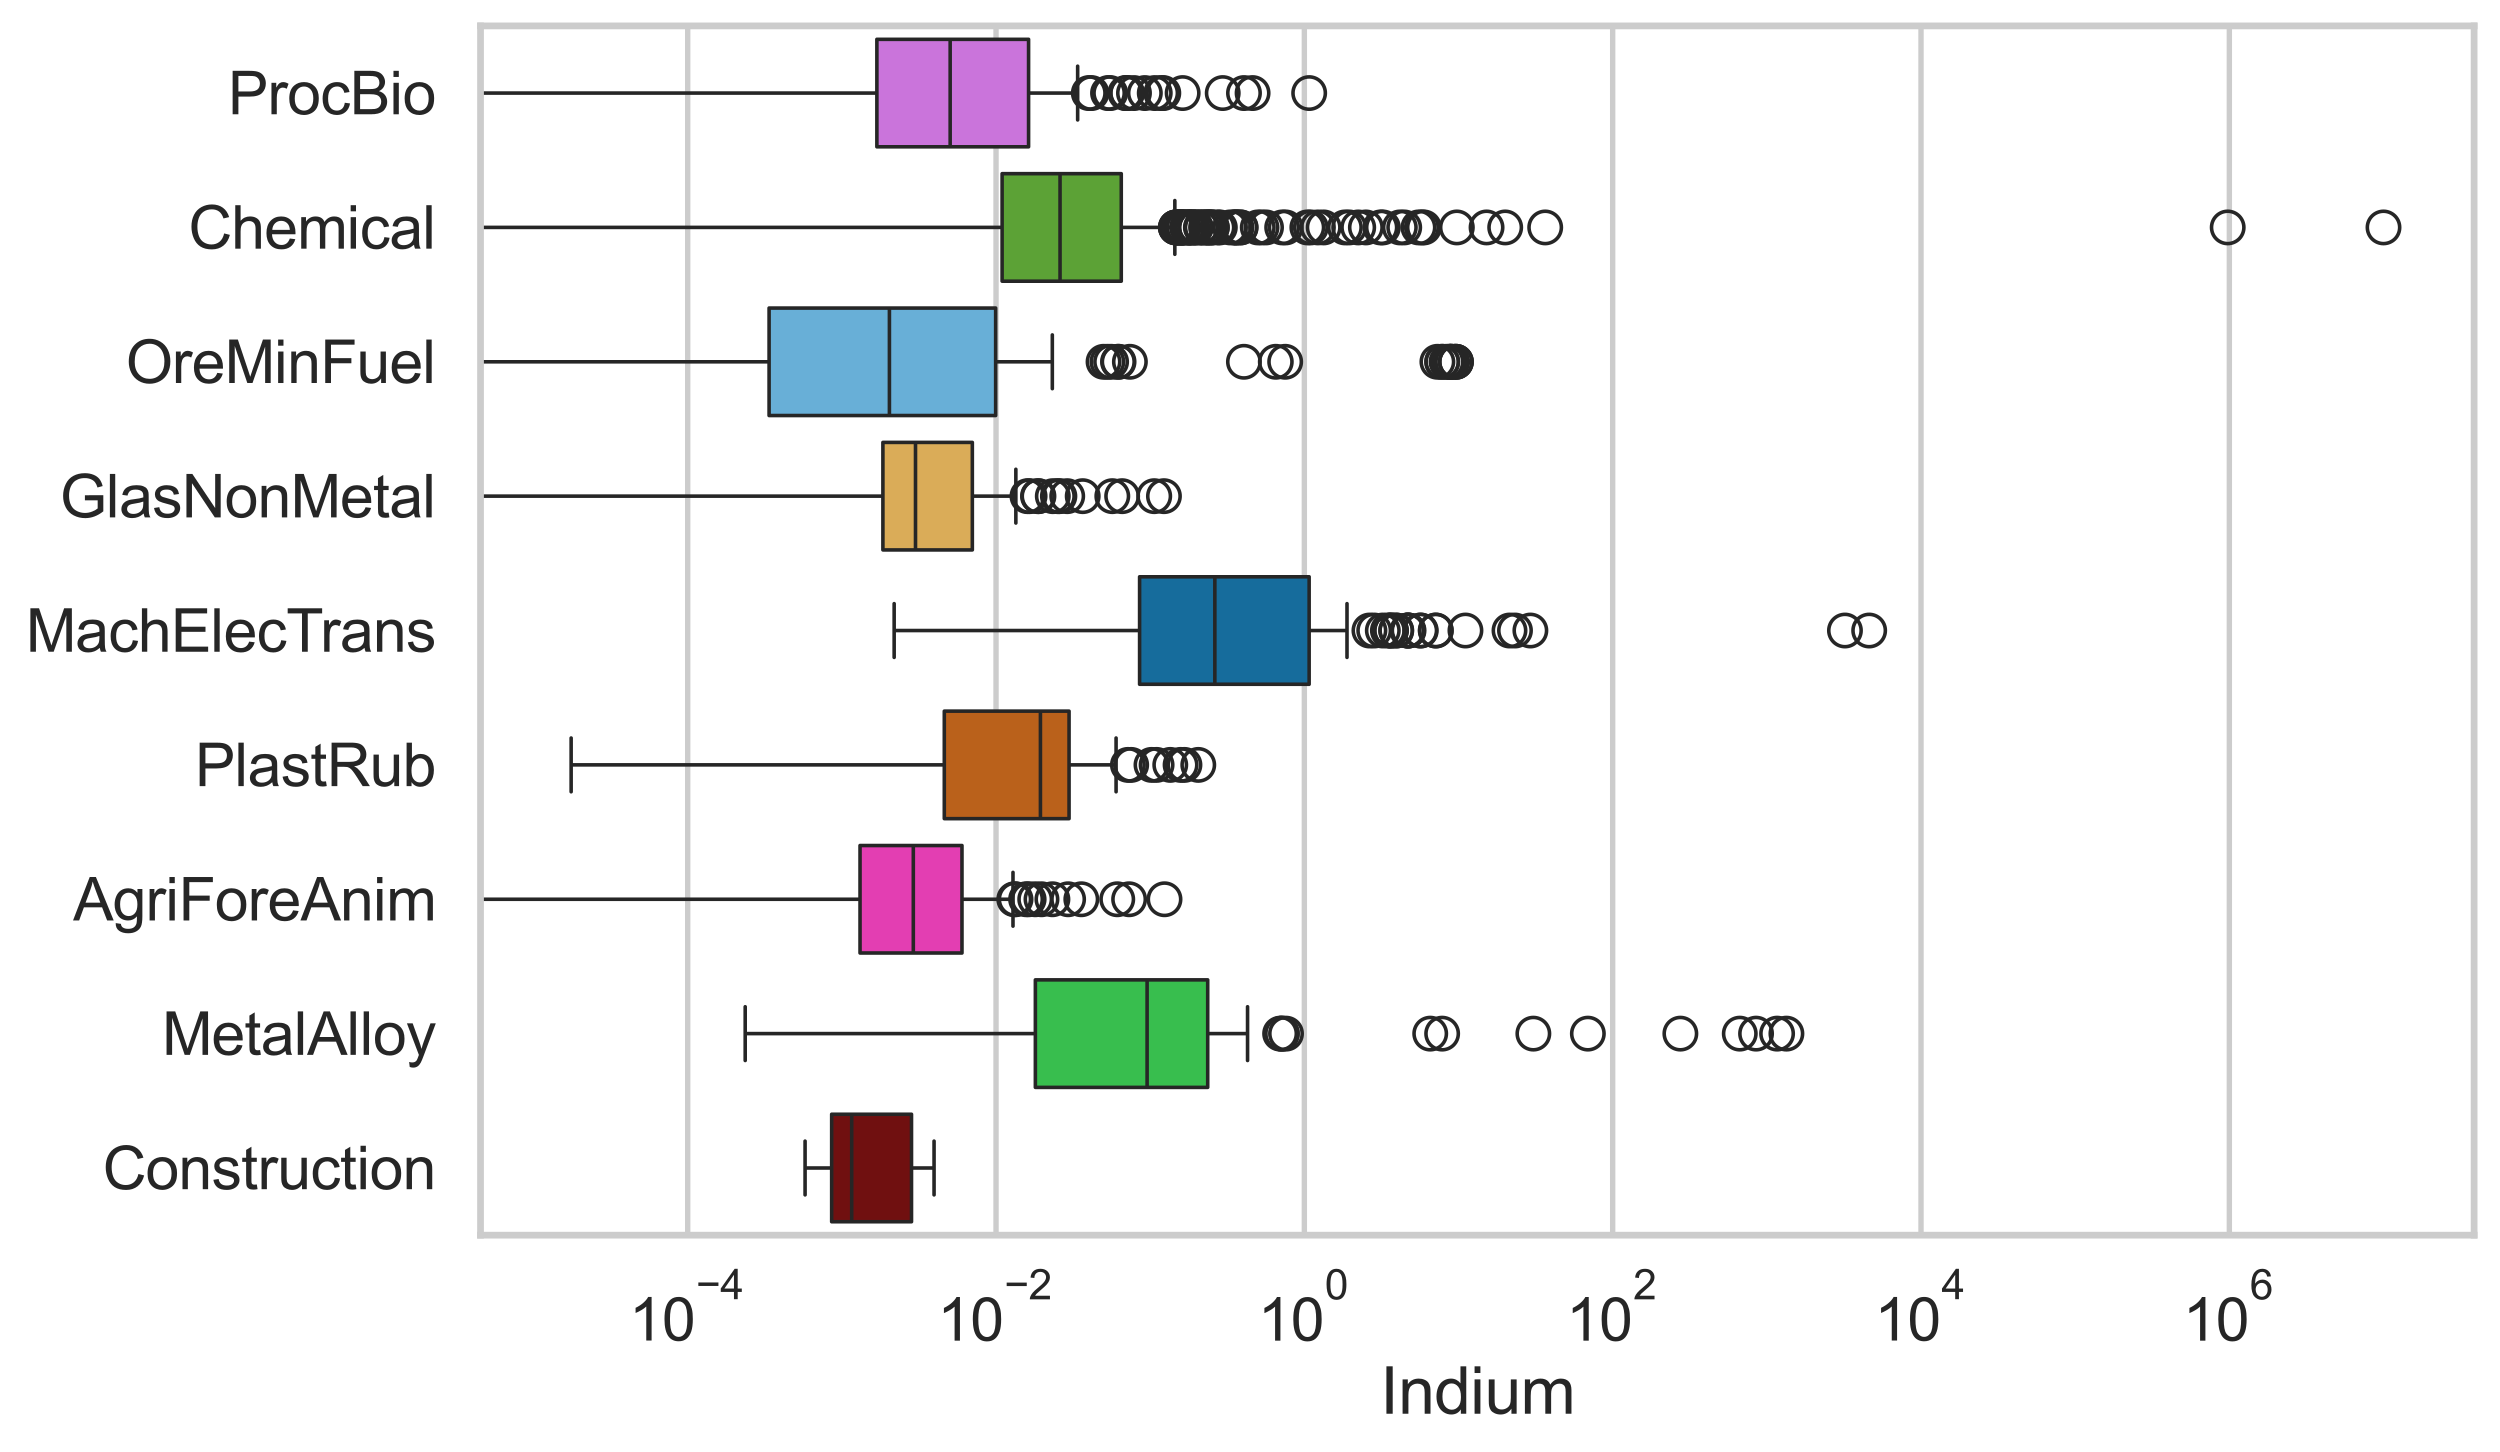 <?xml version="1.0" encoding="utf-8" standalone="no"?>
<!DOCTYPE svg PUBLIC "-//W3C//DTD SVG 1.1//EN"
  "http://www.w3.org/Graphics/SVG/1.1/DTD/svg11.dtd">
<svg xmlns:xlink="http://www.w3.org/1999/xlink" width="695.577pt" height="404.121pt" viewBox="0 0 695.577 404.121" xmlns="http://www.w3.org/2000/svg" version="1.1">
 <defs>
  <style type="text/css">*{stroke-linejoin: round; stroke-linecap: butt}</style>
 </defs>
 <g id="figure_1">
  <g id="patch_1">
   <path d="M 0 404.121 
L 695.577 404.121 
L 695.577 0 
L 0 0 
z
" style="fill: #ffffff"/>
  </g>
  <g id="axes_1">
   <g id="patch_2">
    <path d="M 133.697 343.665 
L 688.377 343.665 
L 688.377 7.2 
L 133.697 7.2 
z
" style="fill: #ffffff"/>
   </g>
   <g id="matplotlib.axis_1">
    <g id="xtick_1">
     <g id="line2d_1">
      <path d="M 191.337 343.665 
L 191.337 7.2 
" clip-path="url(#pce4bc0bd6e)" style="fill: none; stroke: #cccccc; stroke-width: 1.5; stroke-linecap: round"/>
     </g>
     <g id="text_1">
      <!-- $\mathdefault{10^{-4}}$ -->
      <g style="fill: #262626" transform="translate(175.002 373.015) scale(0.165 -0.165)">
       <defs>
        <path id="ArialMT-31" d="M 2384 0 
L 1822 0 
L 1822 3584 
Q 1619 3391 1289 3197 
Q 959 3003 697 2906 
L 697 3450 
Q 1169 3672 1522 3987 
Q 1875 4303 2022 4600 
L 2384 4600 
L 2384 0 
z
" transform="scale(0.016)"/>
        <path id="ArialMT-30" d="M 266 2259 
Q 266 3072 433 3567 
Q 600 4063 929 4331 
Q 1259 4600 1759 4600 
Q 2128 4600 2406 4451 
Q 2684 4303 2865 4023 
Q 3047 3744 3150 3342 
Q 3253 2941 3253 2259 
Q 3253 1453 3087 958 
Q 2922 463 2592 192 
Q 2263 -78 1759 -78 
Q 1097 -78 719 397 
Q 266 969 266 2259 
z
M 844 2259 
Q 844 1131 1108 757 
Q 1372 384 1759 384 
Q 2147 384 2411 759 
Q 2675 1134 2675 2259 
Q 2675 3391 2411 3762 
Q 2147 4134 1753 4134 
Q 1366 4134 1134 3806 
Q 844 3388 844 2259 
z
" transform="scale(0.016)"/>
        <path id="ArialMT-2212" d="M 3381 1997 
L 356 1997 
L 356 2522 
L 3381 2522 
L 3381 1997 
z
" transform="scale(0.016)"/>
        <path id="ArialMT-34" d="M 2069 0 
L 2069 1097 
L 81 1097 
L 81 1613 
L 2172 4581 
L 2631 4581 
L 2631 1613 
L 3250 1613 
L 3250 1097 
L 2631 1097 
L 2631 0 
L 2069 0 
z
M 2069 1613 
L 2069 3678 
L 634 1613 
L 2069 1613 
z
" transform="scale(0.016)"/>
       </defs>
       <use xlink:href="#ArialMT-31" transform="translate(0 0.202)"/>
       <use xlink:href="#ArialMT-30" transform="translate(55.615 0.202)"/>
       <use xlink:href="#ArialMT-2212" transform="translate(112.973 69.895) scale(0.7)"/>
       <use xlink:href="#ArialMT-34" transform="translate(153.852 69.895) scale(0.7)"/>
      </g>
     </g>
    </g>
    <g id="xtick_2">
     <g id="line2d_2">
      <path d="M 277.124 343.665 
L 277.124 7.2 
" clip-path="url(#pce4bc0bd6e)" style="fill: none; stroke: #cccccc; stroke-width: 1.5; stroke-linecap: round"/>
     </g>
     <g id="text_2">
      <!-- $\mathdefault{10^{-2}}$ -->
      <g style="fill: #262626" transform="translate(260.789 373.18) scale(0.165 -0.165)">
       <defs>
        <path id="ArialMT-32" d="M 3222 541 
L 3222 0 
L 194 0 
Q 188 203 259 391 
Q 375 700 629 1000 
Q 884 1300 1366 1694 
Q 2113 2306 2375 2664 
Q 2638 3022 2638 3341 
Q 2638 3675 2398 3904 
Q 2159 4134 1775 4134 
Q 1369 4134 1125 3890 
Q 881 3647 878 3216 
L 300 3275 
Q 359 3922 746 4261 
Q 1134 4600 1788 4600 
Q 2447 4600 2831 4234 
Q 3216 3869 3216 3328 
Q 3216 3053 3103 2787 
Q 2991 2522 2730 2228 
Q 2469 1934 1863 1422 
Q 1356 997 1212 845 
Q 1069 694 975 541 
L 3222 541 
z
" transform="scale(0.016)"/>
       </defs>
       <use xlink:href="#ArialMT-31" transform="translate(0 0.994)"/>
       <use xlink:href="#ArialMT-30" transform="translate(55.615 0.994)"/>
       <use xlink:href="#ArialMT-2212" transform="translate(112.973 70.688) scale(0.7)"/>
       <use xlink:href="#ArialMT-32" transform="translate(153.852 70.688) scale(0.7)"/>
      </g>
     </g>
    </g>
    <g id="xtick_3">
     <g id="line2d_3">
      <path d="M 362.911 343.665 
L 362.911 7.2 
" clip-path="url(#pce4bc0bd6e)" style="fill: none; stroke: #cccccc; stroke-width: 1.5; stroke-linecap: round"/>
     </g>
     <g id="text_3">
      <!-- $\mathdefault{10^{0}}$ -->
      <g style="fill: #262626" transform="translate(349.958 373.18) scale(0.165 -0.165)">
       <use xlink:href="#ArialMT-31" transform="translate(0 0.994)"/>
       <use xlink:href="#ArialMT-30" transform="translate(55.615 0.994)"/>
       <use xlink:href="#ArialMT-30" transform="translate(112.973 70.688) scale(0.7)"/>
      </g>
     </g>
    </g>
    <g id="xtick_4">
     <g id="line2d_4">
      <path d="M 448.697 343.665 
L 448.697 7.2 
" clip-path="url(#pce4bc0bd6e)" style="fill: none; stroke: #cccccc; stroke-width: 1.5; stroke-linecap: round"/>
     </g>
     <g id="text_4">
      <!-- $\mathdefault{10^{2}}$ -->
      <g style="fill: #262626" transform="translate(435.745 373.18) scale(0.165 -0.165)">
       <use xlink:href="#ArialMT-31" transform="translate(0 0.994)"/>
       <use xlink:href="#ArialMT-30" transform="translate(55.615 0.994)"/>
       <use xlink:href="#ArialMT-32" transform="translate(112.973 70.688) scale(0.7)"/>
      </g>
     </g>
    </g>
    <g id="xtick_5">
     <g id="line2d_5">
      <path d="M 534.484 343.665 
L 534.484 7.2 
" clip-path="url(#pce4bc0bd6e)" style="fill: none; stroke: #cccccc; stroke-width: 1.5; stroke-linecap: round"/>
     </g>
     <g id="text_5">
      <!-- $\mathdefault{10^{4}}$ -->
      <g style="fill: #262626" transform="translate(521.532 373.015) scale(0.165 -0.165)">
       <use xlink:href="#ArialMT-31" transform="translate(0 0.202)"/>
       <use xlink:href="#ArialMT-30" transform="translate(55.615 0.202)"/>
       <use xlink:href="#ArialMT-34" transform="translate(112.973 69.895) scale(0.7)"/>
      </g>
     </g>
    </g>
    <g id="xtick_6">
     <g id="line2d_6">
      <path d="M 620.271 343.665 
L 620.271 7.2 
" clip-path="url(#pce4bc0bd6e)" style="fill: none; stroke: #cccccc; stroke-width: 1.5; stroke-linecap: round"/>
     </g>
     <g id="text_6">
      <!-- $\mathdefault{10^{6}}$ -->
      <g style="fill: #262626" transform="translate(607.318 373.18) scale(0.165 -0.165)">
       <defs>
        <path id="ArialMT-36" d="M 3184 3459 
L 2625 3416 
Q 2550 3747 2413 3897 
Q 2184 4138 1850 4138 
Q 1581 4138 1378 3988 
Q 1113 3794 959 3422 
Q 806 3050 800 2363 
Q 1003 2672 1297 2822 
Q 1591 2972 1913 2972 
Q 2475 2972 2870 2558 
Q 3266 2144 3266 1488 
Q 3266 1056 3080 686 
Q 2894 316 2569 119 
Q 2244 -78 1831 -78 
Q 1128 -78 684 439 
Q 241 956 241 2144 
Q 241 3472 731 4075 
Q 1159 4600 1884 4600 
Q 2425 4600 2770 4297 
Q 3116 3994 3184 3459 
z
M 888 1484 
Q 888 1194 1011 928 
Q 1134 663 1356 523 
Q 1578 384 1822 384 
Q 2178 384 2434 671 
Q 2691 959 2691 1453 
Q 2691 1928 2437 2201 
Q 2184 2475 1800 2475 
Q 1419 2475 1153 2201 
Q 888 1928 888 1484 
z
" transform="scale(0.016)"/>
       </defs>
       <use xlink:href="#ArialMT-31" transform="translate(0 0.994)"/>
       <use xlink:href="#ArialMT-30" transform="translate(55.615 0.994)"/>
       <use xlink:href="#ArialMT-36" transform="translate(112.973 70.688) scale(0.7)"/>
      </g>
     </g>
    </g>
    <g id="text_7">
     <!-- Indium -->
     <g style="fill: #262626" transform="translate(384.026 393.344) scale(0.18 -0.18)">
      <defs>
       <path id="ArialMT-49" d="M 597 0 
L 597 4581 
L 1203 4581 
L 1203 0 
L 597 0 
z
" transform="scale(0.016)"/>
       <path id="ArialMT-6e" d="M 422 0 
L 422 3319 
L 928 3319 
L 928 2847 
Q 1294 3394 1984 3394 
Q 2284 3394 2536 3286 
Q 2788 3178 2913 3003 
Q 3038 2828 3088 2588 
Q 3119 2431 3119 2041 
L 3119 0 
L 2556 0 
L 2556 2019 
Q 2556 2363 2490 2533 
Q 2425 2703 2258 2804 
Q 2091 2906 1866 2906 
Q 1506 2906 1245 2678 
Q 984 2450 984 1813 
L 984 0 
L 422 0 
z
" transform="scale(0.016)"/>
       <path id="ArialMT-64" d="M 2575 0 
L 2575 419 
Q 2259 -75 1647 -75 
Q 1250 -75 917 144 
Q 584 363 401 755 
Q 219 1147 219 1656 
Q 219 2153 384 2558 
Q 550 2963 881 3178 
Q 1213 3394 1622 3394 
Q 1922 3394 2156 3267 
Q 2391 3141 2538 2938 
L 2538 4581 
L 3097 4581 
L 3097 0 
L 2575 0 
z
M 797 1656 
Q 797 1019 1065 703 
Q 1334 388 1700 388 
Q 2069 388 2326 689 
Q 2584 991 2584 1609 
Q 2584 2291 2321 2609 
Q 2059 2928 1675 2928 
Q 1300 2928 1048 2622 
Q 797 2316 797 1656 
z
" transform="scale(0.016)"/>
       <path id="ArialMT-69" d="M 425 3934 
L 425 4581 
L 988 4581 
L 988 3934 
L 425 3934 
z
M 425 0 
L 425 3319 
L 988 3319 
L 988 0 
L 425 0 
z
" transform="scale(0.016)"/>
       <path id="ArialMT-75" d="M 2597 0 
L 2597 488 
Q 2209 -75 1544 -75 
Q 1250 -75 995 37 
Q 741 150 617 320 
Q 494 491 444 738 
Q 409 903 409 1263 
L 409 3319 
L 972 3319 
L 972 1478 
Q 972 1038 1006 884 
Q 1059 663 1231 536 
Q 1403 409 1656 409 
Q 1909 409 2131 539 
Q 2353 669 2445 892 
Q 2538 1116 2538 1541 
L 2538 3319 
L 3100 3319 
L 3100 0 
L 2597 0 
z
" transform="scale(0.016)"/>
       <path id="ArialMT-6d" d="M 422 0 
L 422 3319 
L 925 3319 
L 925 2853 
Q 1081 3097 1340 3245 
Q 1600 3394 1931 3394 
Q 2300 3394 2536 3241 
Q 2772 3088 2869 2813 
Q 3263 3394 3894 3394 
Q 4388 3394 4653 3120 
Q 4919 2847 4919 2278 
L 4919 0 
L 4359 0 
L 4359 2091 
Q 4359 2428 4304 2576 
Q 4250 2725 4106 2815 
Q 3963 2906 3769 2906 
Q 3419 2906 3187 2673 
Q 2956 2441 2956 1928 
L 2956 0 
L 2394 0 
L 2394 2156 
Q 2394 2531 2256 2718 
Q 2119 2906 1806 2906 
Q 1569 2906 1367 2781 
Q 1166 2656 1075 2415 
Q 984 2175 984 1722 
L 984 0 
L 422 0 
z
" transform="scale(0.016)"/>
      </defs>
      <use xlink:href="#ArialMT-49"/>
      <use xlink:href="#ArialMT-6e" transform="translate(27.783 0)"/>
      <use xlink:href="#ArialMT-64" transform="translate(83.398 0)"/>
      <use xlink:href="#ArialMT-69" transform="translate(139.014 0)"/>
      <use xlink:href="#ArialMT-75" transform="translate(161.23 0)"/>
      <use xlink:href="#ArialMT-6d" transform="translate(216.846 0)"/>
     </g>
    </g>
   </g>
   <g id="matplotlib.axis_2">
    <g id="ytick_1">
     <g id="text_8">
      <!-- ProcBio -->
      <g style="fill: #262626" transform="translate(63.424 31.798) scale(0.165 -0.165)">
       <defs>
        <path id="ArialMT-50" d="M 494 0 
L 494 4581 
L 2222 4581 
Q 2678 4581 2919 4538 
Q 3256 4481 3484 4323 
Q 3713 4166 3852 3881 
Q 3991 3597 3991 3256 
Q 3991 2672 3619 2267 
Q 3247 1863 2275 1863 
L 1100 1863 
L 1100 0 
L 494 0 
z
M 1100 2403 
L 2284 2403 
Q 2872 2403 3119 2622 
Q 3366 2841 3366 3238 
Q 3366 3525 3220 3729 
Q 3075 3934 2838 4000 
Q 2684 4041 2272 4041 
L 1100 4041 
L 1100 2403 
z
" transform="scale(0.016)"/>
        <path id="ArialMT-72" d="M 416 0 
L 416 3319 
L 922 3319 
L 922 2816 
Q 1116 3169 1280 3281 
Q 1444 3394 1641 3394 
Q 1925 3394 2219 3213 
L 2025 2691 
Q 1819 2813 1613 2813 
Q 1428 2813 1281 2702 
Q 1134 2591 1072 2394 
Q 978 2094 978 1738 
L 978 0 
L 416 0 
z
" transform="scale(0.016)"/>
        <path id="ArialMT-6f" d="M 213 1659 
Q 213 2581 725 3025 
Q 1153 3394 1769 3394 
Q 2453 3394 2887 2945 
Q 3322 2497 3322 1706 
Q 3322 1066 3130 698 
Q 2938 331 2570 128 
Q 2203 -75 1769 -75 
Q 1072 -75 642 372 
Q 213 819 213 1659 
z
M 791 1659 
Q 791 1022 1069 705 
Q 1347 388 1769 388 
Q 2188 388 2466 706 
Q 2744 1025 2744 1678 
Q 2744 2294 2464 2611 
Q 2184 2928 1769 2928 
Q 1347 2928 1069 2612 
Q 791 2297 791 1659 
z
" transform="scale(0.016)"/>
        <path id="ArialMT-63" d="M 2588 1216 
L 3141 1144 
Q 3050 572 2676 248 
Q 2303 -75 1759 -75 
Q 1078 -75 664 370 
Q 250 816 250 1647 
Q 250 2184 428 2587 
Q 606 2991 970 3192 
Q 1334 3394 1763 3394 
Q 2303 3394 2647 3120 
Q 2991 2847 3088 2344 
L 2541 2259 
Q 2463 2594 2264 2762 
Q 2066 2931 1784 2931 
Q 1359 2931 1093 2626 
Q 828 2322 828 1663 
Q 828 994 1084 691 
Q 1341 388 1753 388 
Q 2084 388 2306 591 
Q 2528 794 2588 1216 
z
" transform="scale(0.016)"/>
        <path id="ArialMT-42" d="M 469 0 
L 469 4581 
L 2188 4581 
Q 2713 4581 3030 4442 
Q 3347 4303 3526 4014 
Q 3706 3725 3706 3409 
Q 3706 3116 3547 2856 
Q 3388 2597 3066 2438 
Q 3481 2316 3704 2022 
Q 3928 1728 3928 1328 
Q 3928 1006 3792 729 
Q 3656 453 3456 303 
Q 3256 153 2954 76 
Q 2653 0 2216 0 
L 469 0 
z
M 1075 2656 
L 2066 2656 
Q 2469 2656 2644 2709 
Q 2875 2778 2992 2937 
Q 3109 3097 3109 3338 
Q 3109 3566 3000 3739 
Q 2891 3913 2687 3977 
Q 2484 4041 1991 4041 
L 1075 4041 
L 1075 2656 
z
M 1075 541 
L 2216 541 
Q 2509 541 2628 563 
Q 2838 600 2978 687 
Q 3119 775 3209 942 
Q 3300 1109 3300 1328 
Q 3300 1584 3169 1773 
Q 3038 1963 2805 2039 
Q 2572 2116 2134 2116 
L 1075 2116 
L 1075 541 
z
" transform="scale(0.016)"/>
       </defs>
       <use xlink:href="#ArialMT-50"/>
       <use xlink:href="#ArialMT-72" transform="translate(66.699 0)"/>
       <use xlink:href="#ArialMT-6f" transform="translate(100 0)"/>
       <use xlink:href="#ArialMT-63" transform="translate(155.615 0)"/>
       <use xlink:href="#ArialMT-42" transform="translate(205.615 0)"/>
       <use xlink:href="#ArialMT-69" transform="translate(272.314 0)"/>
       <use xlink:href="#ArialMT-6f" transform="translate(294.531 0)"/>
      </g>
     </g>
    </g>
    <g id="ytick_2">
     <g id="text_9">
      <!-- Chemical -->
      <g style="fill: #262626" transform="translate(52.428 69.183) scale(0.165 -0.165)">
       <defs>
        <path id="ArialMT-43" d="M 3763 1606 
L 4369 1453 
Q 4178 706 3683 314 
Q 3188 -78 2472 -78 
Q 1731 -78 1267 223 
Q 803 525 561 1097 
Q 319 1669 319 2325 
Q 319 3041 592 3573 
Q 866 4106 1370 4382 
Q 1875 4659 2481 4659 
Q 3169 4659 3637 4309 
Q 4106 3959 4291 3325 
L 3694 3184 
Q 3534 3684 3231 3912 
Q 2928 4141 2469 4141 
Q 1941 4141 1586 3887 
Q 1231 3634 1087 3207 
Q 944 2781 944 2328 
Q 944 1744 1114 1308 
Q 1284 872 1643 656 
Q 2003 441 2422 441 
Q 2931 441 3284 734 
Q 3638 1028 3763 1606 
z
" transform="scale(0.016)"/>
        <path id="ArialMT-68" d="M 422 0 
L 422 4581 
L 984 4581 
L 984 2938 
Q 1378 3394 1978 3394 
Q 2347 3394 2619 3248 
Q 2891 3103 3008 2847 
Q 3125 2591 3125 2103 
L 3125 0 
L 2563 0 
L 2563 2103 
Q 2563 2525 2380 2717 
Q 2197 2909 1863 2909 
Q 1613 2909 1392 2779 
Q 1172 2650 1078 2428 
Q 984 2206 984 1816 
L 984 0 
L 422 0 
z
" transform="scale(0.016)"/>
        <path id="ArialMT-65" d="M 2694 1069 
L 3275 997 
Q 3138 488 2766 206 
Q 2394 -75 1816 -75 
Q 1088 -75 661 373 
Q 234 822 234 1631 
Q 234 2469 665 2931 
Q 1097 3394 1784 3394 
Q 2450 3394 2872 2941 
Q 3294 2488 3294 1666 
Q 3294 1616 3291 1516 
L 816 1516 
Q 847 969 1125 678 
Q 1403 388 1819 388 
Q 2128 388 2347 550 
Q 2566 713 2694 1069 
z
M 847 1978 
L 2700 1978 
Q 2663 2397 2488 2606 
Q 2219 2931 1791 2931 
Q 1403 2931 1139 2672 
Q 875 2413 847 1978 
z
" transform="scale(0.016)"/>
        <path id="ArialMT-61" d="M 2588 409 
Q 2275 144 1986 34 
Q 1697 -75 1366 -75 
Q 819 -75 525 192 
Q 231 459 231 875 
Q 231 1119 342 1320 
Q 453 1522 633 1644 
Q 813 1766 1038 1828 
Q 1203 1872 1538 1913 
Q 2219 1994 2541 2106 
Q 2544 2222 2544 2253 
Q 2544 2597 2384 2738 
Q 2169 2928 1744 2928 
Q 1347 2928 1158 2789 
Q 969 2650 878 2297 
L 328 2372 
Q 403 2725 575 2942 
Q 747 3159 1072 3276 
Q 1397 3394 1825 3394 
Q 2250 3394 2515 3294 
Q 2781 3194 2906 3042 
Q 3031 2891 3081 2659 
Q 3109 2516 3109 2141 
L 3109 1391 
Q 3109 606 3145 398 
Q 3181 191 3288 0 
L 2700 0 
Q 2613 175 2588 409 
z
M 2541 1666 
Q 2234 1541 1622 1453 
Q 1275 1403 1131 1340 
Q 988 1278 909 1158 
Q 831 1038 831 891 
Q 831 666 1001 516 
Q 1172 366 1500 366 
Q 1825 366 2078 508 
Q 2331 650 2450 897 
Q 2541 1088 2541 1459 
L 2541 1666 
z
" transform="scale(0.016)"/>
        <path id="ArialMT-6c" d="M 409 0 
L 409 4581 
L 972 4581 
L 972 0 
L 409 0 
z
" transform="scale(0.016)"/>
       </defs>
       <use xlink:href="#ArialMT-43"/>
       <use xlink:href="#ArialMT-68" transform="translate(72.217 0)"/>
       <use xlink:href="#ArialMT-65" transform="translate(127.832 0)"/>
       <use xlink:href="#ArialMT-6d" transform="translate(183.447 0)"/>
       <use xlink:href="#ArialMT-69" transform="translate(266.748 0)"/>
       <use xlink:href="#ArialMT-63" transform="translate(288.965 0)"/>
       <use xlink:href="#ArialMT-61" transform="translate(338.965 0)"/>
       <use xlink:href="#ArialMT-6c" transform="translate(394.58 0)"/>
      </g>
     </g>
    </g>
    <g id="ytick_3">
     <g id="text_10">
      <!-- OreMinFuel -->
      <g style="fill: #262626" transform="translate(35.013 106.568) scale(0.165 -0.165)">
       <defs>
        <path id="ArialMT-4f" d="M 309 2231 
Q 309 3372 921 4017 
Q 1534 4663 2503 4663 
Q 3138 4663 3647 4359 
Q 4156 4056 4423 3514 
Q 4691 2972 4691 2284 
Q 4691 1588 4409 1038 
Q 4128 488 3612 205 
Q 3097 -78 2500 -78 
Q 1853 -78 1343 234 
Q 834 547 571 1087 
Q 309 1628 309 2231 
z
M 934 2222 
Q 934 1394 1379 917 
Q 1825 441 2497 441 
Q 3181 441 3623 922 
Q 4066 1403 4066 2288 
Q 4066 2847 3877 3264 
Q 3688 3681 3323 3911 
Q 2959 4141 2506 4141 
Q 1863 4141 1398 3698 
Q 934 3256 934 2222 
z
" transform="scale(0.016)"/>
        <path id="ArialMT-4d" d="M 475 0 
L 475 4581 
L 1388 4581 
L 2472 1338 
Q 2622 884 2691 659 
Q 2769 909 2934 1394 
L 4031 4581 
L 4847 4581 
L 4847 0 
L 4263 0 
L 4263 3834 
L 2931 0 
L 2384 0 
L 1059 3900 
L 1059 0 
L 475 0 
z
" transform="scale(0.016)"/>
        <path id="ArialMT-46" d="M 525 0 
L 525 4581 
L 3616 4581 
L 3616 4041 
L 1131 4041 
L 1131 2622 
L 3281 2622 
L 3281 2081 
L 1131 2081 
L 1131 0 
L 525 0 
z
" transform="scale(0.016)"/>
       </defs>
       <use xlink:href="#ArialMT-4f"/>
       <use xlink:href="#ArialMT-72" transform="translate(77.783 0)"/>
       <use xlink:href="#ArialMT-65" transform="translate(111.084 0)"/>
       <use xlink:href="#ArialMT-4d" transform="translate(166.699 0)"/>
       <use xlink:href="#ArialMT-69" transform="translate(250 0)"/>
       <use xlink:href="#ArialMT-6e" transform="translate(272.217 0)"/>
       <use xlink:href="#ArialMT-46" transform="translate(327.832 0)"/>
       <use xlink:href="#ArialMT-75" transform="translate(388.916 0)"/>
       <use xlink:href="#ArialMT-65" transform="translate(444.531 0)"/>
       <use xlink:href="#ArialMT-6c" transform="translate(500.146 0)"/>
      </g>
     </g>
    </g>
    <g id="ytick_4">
     <g id="text_11">
      <!-- GlasNonMetal -->
      <g style="fill: #262626" transform="translate(16.659 143.953) scale(0.165 -0.165)">
       <defs>
        <path id="ArialMT-47" d="M 2638 1797 
L 2638 2334 
L 4578 2338 
L 4578 638 
Q 4131 281 3656 101 
Q 3181 -78 2681 -78 
Q 2006 -78 1454 211 
Q 903 500 622 1047 
Q 341 1594 341 2269 
Q 341 2938 620 3517 
Q 900 4097 1425 4378 
Q 1950 4659 2634 4659 
Q 3131 4659 3532 4498 
Q 3934 4338 4162 4050 
Q 4391 3763 4509 3300 
L 3963 3150 
Q 3859 3500 3706 3700 
Q 3553 3900 3268 4020 
Q 2984 4141 2638 4141 
Q 2222 4141 1919 4014 
Q 1616 3888 1430 3681 
Q 1244 3475 1141 3228 
Q 966 2803 966 2306 
Q 966 1694 1177 1281 
Q 1388 869 1791 669 
Q 2194 469 2647 469 
Q 3041 469 3416 620 
Q 3791 772 3984 944 
L 3984 1797 
L 2638 1797 
z
" transform="scale(0.016)"/>
        <path id="ArialMT-73" d="M 197 991 
L 753 1078 
Q 800 744 1014 566 
Q 1228 388 1613 388 
Q 2000 388 2187 545 
Q 2375 703 2375 916 
Q 2375 1106 2209 1216 
Q 2094 1291 1634 1406 
Q 1016 1563 777 1677 
Q 538 1791 414 1992 
Q 291 2194 291 2438 
Q 291 2659 392 2848 
Q 494 3038 669 3163 
Q 800 3259 1026 3326 
Q 1253 3394 1513 3394 
Q 1903 3394 2198 3281 
Q 2494 3169 2634 2976 
Q 2775 2784 2828 2463 
L 2278 2388 
Q 2241 2644 2061 2787 
Q 1881 2931 1553 2931 
Q 1166 2931 1000 2803 
Q 834 2675 834 2503 
Q 834 2394 903 2306 
Q 972 2216 1119 2156 
Q 1203 2125 1616 2013 
Q 2213 1853 2448 1751 
Q 2684 1650 2818 1456 
Q 2953 1263 2953 975 
Q 2953 694 2789 445 
Q 2625 197 2315 61 
Q 2006 -75 1616 -75 
Q 969 -75 630 194 
Q 291 463 197 991 
z
" transform="scale(0.016)"/>
        <path id="ArialMT-4e" d="M 488 0 
L 488 4581 
L 1109 4581 
L 3516 984 
L 3516 4581 
L 4097 4581 
L 4097 0 
L 3475 0 
L 1069 3600 
L 1069 0 
L 488 0 
z
" transform="scale(0.016)"/>
        <path id="ArialMT-74" d="M 1650 503 
L 1731 6 
Q 1494 -44 1306 -44 
Q 1000 -44 831 53 
Q 663 150 594 308 
Q 525 466 525 972 
L 525 2881 
L 113 2881 
L 113 3319 
L 525 3319 
L 525 4141 
L 1084 4478 
L 1084 3319 
L 1650 3319 
L 1650 2881 
L 1084 2881 
L 1084 941 
Q 1084 700 1114 631 
Q 1144 563 1211 522 
Q 1278 481 1403 481 
Q 1497 481 1650 503 
z
" transform="scale(0.016)"/>
       </defs>
       <use xlink:href="#ArialMT-47"/>
       <use xlink:href="#ArialMT-6c" transform="translate(77.783 0)"/>
       <use xlink:href="#ArialMT-61" transform="translate(100 0)"/>
       <use xlink:href="#ArialMT-73" transform="translate(155.615 0)"/>
       <use xlink:href="#ArialMT-4e" transform="translate(205.615 0)"/>
       <use xlink:href="#ArialMT-6f" transform="translate(277.832 0)"/>
       <use xlink:href="#ArialMT-6e" transform="translate(333.447 0)"/>
       <use xlink:href="#ArialMT-4d" transform="translate(389.062 0)"/>
       <use xlink:href="#ArialMT-65" transform="translate(472.363 0)"/>
       <use xlink:href="#ArialMT-74" transform="translate(527.979 0)"/>
       <use xlink:href="#ArialMT-61" transform="translate(555.762 0)"/>
       <use xlink:href="#ArialMT-6c" transform="translate(611.377 0)"/>
      </g>
     </g>
    </g>
    <g id="ytick_5">
     <g id="text_12">
      <!-- MachElecTrans -->
      <g style="fill: #262626" transform="translate(7.2 181.337) scale(0.165 -0.165)">
       <defs>
        <path id="ArialMT-45" d="M 506 0 
L 506 4581 
L 3819 4581 
L 3819 4041 
L 1113 4041 
L 1113 2638 
L 3647 2638 
L 3647 2100 
L 1113 2100 
L 1113 541 
L 3925 541 
L 3925 0 
L 506 0 
z
" transform="scale(0.016)"/>
        <path id="ArialMT-54" d="M 1659 0 
L 1659 4041 
L 150 4041 
L 150 4581 
L 3781 4581 
L 3781 4041 
L 2266 4041 
L 2266 0 
L 1659 0 
z
" transform="scale(0.016)"/>
       </defs>
       <use xlink:href="#ArialMT-4d"/>
       <use xlink:href="#ArialMT-61" transform="translate(83.301 0)"/>
       <use xlink:href="#ArialMT-63" transform="translate(138.916 0)"/>
       <use xlink:href="#ArialMT-68" transform="translate(188.916 0)"/>
       <use xlink:href="#ArialMT-45" transform="translate(244.531 0)"/>
       <use xlink:href="#ArialMT-6c" transform="translate(311.23 0)"/>
       <use xlink:href="#ArialMT-65" transform="translate(333.447 0)"/>
       <use xlink:href="#ArialMT-63" transform="translate(389.062 0)"/>
       <use xlink:href="#ArialMT-54" transform="translate(439.062 0)"/>
       <use xlink:href="#ArialMT-72" transform="translate(496.396 0)"/>
       <use xlink:href="#ArialMT-61" transform="translate(529.697 0)"/>
       <use xlink:href="#ArialMT-6e" transform="translate(585.312 0)"/>
       <use xlink:href="#ArialMT-73" transform="translate(640.928 0)"/>
      </g>
     </g>
    </g>
    <g id="ytick_6">
     <g id="text_13">
      <!-- PlastRub -->
      <g style="fill: #262626" transform="translate(54.248 218.722) scale(0.165 -0.165)">
       <defs>
        <path id="ArialMT-52" d="M 503 0 
L 503 4581 
L 2534 4581 
Q 3147 4581 3465 4457 
Q 3784 4334 3975 4021 
Q 4166 3709 4166 3331 
Q 4166 2844 3850 2509 
Q 3534 2175 2875 2084 
Q 3116 1969 3241 1856 
Q 3506 1613 3744 1247 
L 4541 0 
L 3778 0 
L 3172 953 
Q 2906 1366 2734 1584 
Q 2563 1803 2427 1890 
Q 2291 1978 2150 2013 
Q 2047 2034 1813 2034 
L 1109 2034 
L 1109 0 
L 503 0 
z
M 1109 2559 
L 2413 2559 
Q 2828 2559 3062 2645 
Q 3297 2731 3419 2920 
Q 3541 3109 3541 3331 
Q 3541 3656 3305 3865 
Q 3069 4075 2559 4075 
L 1109 4075 
L 1109 2559 
z
" transform="scale(0.016)"/>
        <path id="ArialMT-62" d="M 941 0 
L 419 0 
L 419 4581 
L 981 4581 
L 981 2947 
Q 1338 3394 1891 3394 
Q 2197 3394 2470 3270 
Q 2744 3147 2920 2923 
Q 3097 2700 3197 2384 
Q 3297 2069 3297 1709 
Q 3297 856 2875 390 
Q 2453 -75 1863 -75 
Q 1275 -75 941 416 
L 941 0 
z
M 934 1684 
Q 934 1088 1097 822 
Q 1363 388 1816 388 
Q 2184 388 2453 708 
Q 2722 1028 2722 1663 
Q 2722 2313 2464 2622 
Q 2206 2931 1841 2931 
Q 1472 2931 1203 2611 
Q 934 2291 934 1684 
z
" transform="scale(0.016)"/>
       </defs>
       <use xlink:href="#ArialMT-50"/>
       <use xlink:href="#ArialMT-6c" transform="translate(66.699 0)"/>
       <use xlink:href="#ArialMT-61" transform="translate(88.916 0)"/>
       <use xlink:href="#ArialMT-73" transform="translate(144.531 0)"/>
       <use xlink:href="#ArialMT-74" transform="translate(194.531 0)"/>
       <use xlink:href="#ArialMT-52" transform="translate(222.314 0)"/>
       <use xlink:href="#ArialMT-75" transform="translate(294.531 0)"/>
       <use xlink:href="#ArialMT-62" transform="translate(350.146 0)"/>
      </g>
     </g>
    </g>
    <g id="ytick_7">
     <g id="text_14">
      <!-- AgriForeAnim -->
      <g style="fill: #262626" transform="translate(20.341 256.107) scale(0.165 -0.165)">
       <defs>
        <path id="ArialMT-41" d="M -9 0 
L 1750 4581 
L 2403 4581 
L 4278 0 
L 3588 0 
L 3053 1388 
L 1138 1388 
L 634 0 
L -9 0 
z
M 1313 1881 
L 2866 1881 
L 2388 3150 
Q 2169 3728 2063 4100 
Q 1975 3659 1816 3225 
L 1313 1881 
z
" transform="scale(0.016)"/>
        <path id="ArialMT-67" d="M 319 -275 
L 866 -356 
Q 900 -609 1056 -725 
Q 1266 -881 1628 -881 
Q 2019 -881 2231 -725 
Q 2444 -569 2519 -288 
Q 2563 -116 2559 434 
Q 2191 0 1641 0 
Q 956 0 581 494 
Q 206 988 206 1678 
Q 206 2153 378 2554 
Q 550 2956 876 3175 
Q 1203 3394 1644 3394 
Q 2231 3394 2613 2919 
L 2613 3319 
L 3131 3319 
L 3131 450 
Q 3131 -325 2973 -648 
Q 2816 -972 2473 -1159 
Q 2131 -1347 1631 -1347 
Q 1038 -1347 672 -1080 
Q 306 -813 319 -275 
z
M 784 1719 
Q 784 1066 1043 766 
Q 1303 466 1694 466 
Q 2081 466 2343 764 
Q 2606 1063 2606 1700 
Q 2606 2309 2336 2618 
Q 2066 2928 1684 2928 
Q 1309 2928 1046 2623 
Q 784 2319 784 1719 
z
" transform="scale(0.016)"/>
       </defs>
       <use xlink:href="#ArialMT-41"/>
       <use xlink:href="#ArialMT-67" transform="translate(66.699 0)"/>
       <use xlink:href="#ArialMT-72" transform="translate(122.314 0)"/>
       <use xlink:href="#ArialMT-69" transform="translate(155.615 0)"/>
       <use xlink:href="#ArialMT-46" transform="translate(177.832 0)"/>
       <use xlink:href="#ArialMT-6f" transform="translate(238.916 0)"/>
       <use xlink:href="#ArialMT-72" transform="translate(294.531 0)"/>
       <use xlink:href="#ArialMT-65" transform="translate(327.832 0)"/>
       <use xlink:href="#ArialMT-41" transform="translate(383.447 0)"/>
       <use xlink:href="#ArialMT-6e" transform="translate(450.146 0)"/>
       <use xlink:href="#ArialMT-69" transform="translate(505.762 0)"/>
       <use xlink:href="#ArialMT-6d" transform="translate(527.979 0)"/>
      </g>
     </g>
    </g>
    <g id="ytick_8">
     <g id="text_15">
      <!-- MetalAlloy -->
      <g style="fill: #262626" transform="translate(45.088 293.492) scale(0.165 -0.165)">
       <defs>
        <path id="ArialMT-79" d="M 397 -1278 
L 334 -750 
Q 519 -800 656 -800 
Q 844 -800 956 -737 
Q 1069 -675 1141 -563 
Q 1194 -478 1313 -144 
Q 1328 -97 1363 -6 
L 103 3319 
L 709 3319 
L 1400 1397 
Q 1534 1031 1641 628 
Q 1738 1016 1872 1384 
L 2581 3319 
L 3144 3319 
L 1881 -56 
Q 1678 -603 1566 -809 
Q 1416 -1088 1222 -1217 
Q 1028 -1347 759 -1347 
Q 597 -1347 397 -1278 
z
" transform="scale(0.016)"/>
       </defs>
       <use xlink:href="#ArialMT-4d"/>
       <use xlink:href="#ArialMT-65" transform="translate(83.301 0)"/>
       <use xlink:href="#ArialMT-74" transform="translate(138.916 0)"/>
       <use xlink:href="#ArialMT-61" transform="translate(166.699 0)"/>
       <use xlink:href="#ArialMT-6c" transform="translate(222.314 0)"/>
       <use xlink:href="#ArialMT-41" transform="translate(244.531 0)"/>
       <use xlink:href="#ArialMT-6c" transform="translate(311.23 0)"/>
       <use xlink:href="#ArialMT-6c" transform="translate(333.447 0)"/>
       <use xlink:href="#ArialMT-6f" transform="translate(355.664 0)"/>
       <use xlink:href="#ArialMT-79" transform="translate(411.279 0)"/>
      </g>
     </g>
    </g>
    <g id="ytick_9">
     <g id="text_16">
      <!-- Construction -->
      <g style="fill: #262626" transform="translate(28.575 330.877) scale(0.165 -0.165)">
       <use xlink:href="#ArialMT-43"/>
       <use xlink:href="#ArialMT-6f" transform="translate(72.217 0)"/>
       <use xlink:href="#ArialMT-6e" transform="translate(127.832 0)"/>
       <use xlink:href="#ArialMT-73" transform="translate(183.447 0)"/>
       <use xlink:href="#ArialMT-74" transform="translate(233.447 0)"/>
       <use xlink:href="#ArialMT-72" transform="translate(261.23 0)"/>
       <use xlink:href="#ArialMT-75" transform="translate(294.531 0)"/>
       <use xlink:href="#ArialMT-63" transform="translate(350.146 0)"/>
       <use xlink:href="#ArialMT-74" transform="translate(400.146 0)"/>
       <use xlink:href="#ArialMT-69" transform="translate(427.93 0)"/>
       <use xlink:href="#ArialMT-6f" transform="translate(450.146 0)"/>
       <use xlink:href="#ArialMT-6e" transform="translate(505.762 0)"/>
      </g>
     </g>
    </g>
   </g>
   <g id="patch_3">
    <path d="M 243.973 10.938 
L 243.973 40.846 
L 286.181 40.846 
L 286.181 10.938 
L 243.973 10.938 
z
" clip-path="url(#pce4bc0bd6e)" style="fill: #ca74db; stroke: #262626; stroke-linejoin: miter"/>
   </g>
   <g id="line2d_7">
    <path d="M 243.973 25.892 
L -1 25.892 
" clip-path="url(#pce4bc0bd6e)" style="fill: none; stroke: #262626"/>
   </g>
   <g id="line2d_8">
    <path d="M 286.181 25.892 
L 299.837 25.892 
" clip-path="url(#pce4bc0bd6e)" style="fill: none; stroke: #262626"/>
   </g>
   <g id="line2d_9">
    <path clip-path="url(#pce4bc0bd6e)" style="fill: none; stroke: #262626; stroke-linecap: round"/>
   </g>
   <g id="line2d_10">
    <path d="M 299.837 18.415 
L 299.837 33.369 
" clip-path="url(#pce4bc0bd6e)" style="fill: none; stroke: #262626; stroke-linecap: round"/>
   </g>
   <g id="line2d_11">
    <defs>
     <path id="m8e1fb47bce" d="M 0 4.5 
C 1.193 4.5 2.338 4.026 3.182 3.182 
C 4.026 2.338 4.5 1.193 4.5 0 
C 4.5 -1.193 4.026 -2.338 3.182 -3.182 
C 2.338 -4.026 1.193 -4.5 0 -4.5 
C -1.193 -4.5 -2.338 -4.026 -3.182 -3.182 
C -4.026 -2.338 -4.5 -1.193 -4.5 0 
C -4.5 1.193 -4.026 2.338 -3.182 3.182 
C -2.338 4.026 -1.193 4.5 0 4.5 
z
" style="stroke: #262626"/>
    </defs>
    <g clip-path="url(#pce4bc0bd6e)">
     <use xlink:href="#m8e1fb47bce" x="340.201" y="25.892" style="fill-opacity: 0; stroke: #262626"/>
     <use xlink:href="#m8e1fb47bce" x="323.084" y="25.892" style="fill-opacity: 0; stroke: #262626"/>
     <use xlink:href="#m8e1fb47bce" x="348.509" y="25.892" style="fill-opacity: 0; stroke: #262626"/>
     <use xlink:href="#m8e1fb47bce" x="364.251" y="25.892" style="fill-opacity: 0; stroke: #262626"/>
     <use xlink:href="#m8e1fb47bce" x="313.523" y="25.892" style="fill-opacity: 0; stroke: #262626"/>
     <use xlink:href="#m8e1fb47bce" x="346.113" y="25.892" style="fill-opacity: 0; stroke: #262626"/>
     <use xlink:href="#m8e1fb47bce" x="318.531" y="25.892" style="fill-opacity: 0; stroke: #262626"/>
     <use xlink:href="#m8e1fb47bce" x="315.507" y="25.892" style="fill-opacity: 0; stroke: #262626"/>
     <use xlink:href="#m8e1fb47bce" x="313.587" y="25.892" style="fill-opacity: 0; stroke: #262626"/>
     <use xlink:href="#m8e1fb47bce" x="308.288" y="25.892" style="fill-opacity: 0; stroke: #262626"/>
     <use xlink:href="#m8e1fb47bce" x="321.286" y="25.892" style="fill-opacity: 0; stroke: #262626"/>
     <use xlink:href="#m8e1fb47bce" x="323.668" y="25.892" style="fill-opacity: 0; stroke: #262626"/>
     <use xlink:href="#m8e1fb47bce" x="308.896" y="25.892" style="fill-opacity: 0; stroke: #262626"/>
     <use xlink:href="#m8e1fb47bce" x="303.684" y="25.892" style="fill-opacity: 0; stroke: #262626"/>
     <use xlink:href="#m8e1fb47bce" x="302.937" y="25.892" style="fill-opacity: 0; stroke: #262626"/>
     <use xlink:href="#m8e1fb47bce" x="329.049" y="25.892" style="fill-opacity: 0; stroke: #262626"/>
     <use xlink:href="#m8e1fb47bce" x="313.112" y="25.892" style="fill-opacity: 0; stroke: #262626"/>
    </g>
   </g>
   <g id="patch_4">
    <path d="M 278.819 48.323 
L 278.819 78.231 
L 311.972 78.231 
L 311.972 48.323 
L 278.819 48.323 
z
" clip-path="url(#pce4bc0bd6e)" style="fill: #5ca236; stroke: #262626; stroke-linejoin: miter"/>
   </g>
   <g id="line2d_12">
    <path d="M 278.819 63.277 
L -1 63.277 
" clip-path="url(#pce4bc0bd6e)" style="fill: none; stroke: #262626"/>
   </g>
   <g id="line2d_13">
    <path d="M 311.972 63.277 
L 326.874 63.277 
" clip-path="url(#pce4bc0bd6e)" style="fill: none; stroke: #262626"/>
   </g>
   <g id="line2d_14">
    <path clip-path="url(#pce4bc0bd6e)" style="fill: none; stroke: #262626; stroke-linecap: round"/>
   </g>
   <g id="line2d_15">
    <path d="M 326.874 55.8 
L 326.874 70.754 
" clip-path="url(#pce4bc0bd6e)" style="fill: none; stroke: #262626; stroke-linecap: round"/>
   </g>
   <g id="line2d_16">
    <g clip-path="url(#pce4bc0bd6e)">
     <use xlink:href="#m8e1fb47bce" x="328.928" y="63.277" style="fill-opacity: 0; stroke: #262626"/>
     <use xlink:href="#m8e1fb47bce" x="337.186" y="63.277" style="fill-opacity: 0; stroke: #262626"/>
     <use xlink:href="#m8e1fb47bce" x="380.029" y="63.277" style="fill-opacity: 0; stroke: #262626"/>
     <use xlink:href="#m8e1fb47bce" x="619.816" y="63.277" style="fill-opacity: 0; stroke: #262626"/>
     <use xlink:href="#m8e1fb47bce" x="330.868" y="63.277" style="fill-opacity: 0; stroke: #262626"/>
     <use xlink:href="#m8e1fb47bce" x="429.923" y="63.277" style="fill-opacity: 0; stroke: #262626"/>
     <use xlink:href="#m8e1fb47bce" x="350.992" y="63.277" style="fill-opacity: 0; stroke: #262626"/>
     <use xlink:href="#m8e1fb47bce" x="663.164" y="63.277" style="fill-opacity: 0; stroke: #262626"/>
     <use xlink:href="#m8e1fb47bce" x="327.168" y="63.277" style="fill-opacity: 0; stroke: #262626"/>
     <use xlink:href="#m8e1fb47bce" x="327.236" y="63.277" style="fill-opacity: 0; stroke: #262626"/>
     <use xlink:href="#m8e1fb47bce" x="374.197" y="63.277" style="fill-opacity: 0; stroke: #262626"/>
     <use xlink:href="#m8e1fb47bce" x="384.758" y="63.277" style="fill-opacity: 0; stroke: #262626"/>
     <use xlink:href="#m8e1fb47bce" x="364.708" y="63.277" style="fill-opacity: 0; stroke: #262626"/>
     <use xlink:href="#m8e1fb47bce" x="330.594" y="63.277" style="fill-opacity: 0; stroke: #262626"/>
     <use xlink:href="#m8e1fb47bce" x="363.747" y="63.277" style="fill-opacity: 0; stroke: #262626"/>
     <use xlink:href="#m8e1fb47bce" x="331.598" y="63.277" style="fill-opacity: 0; stroke: #262626"/>
     <use xlink:href="#m8e1fb47bce" x="329.279" y="63.277" style="fill-opacity: 0; stroke: #262626"/>
     <use xlink:href="#m8e1fb47bce" x="335.775" y="63.277" style="fill-opacity: 0; stroke: #262626"/>
     <use xlink:href="#m8e1fb47bce" x="352.243" y="63.277" style="fill-opacity: 0; stroke: #262626"/>
     <use xlink:href="#m8e1fb47bce" x="334.264" y="63.277" style="fill-opacity: 0; stroke: #262626"/>
     <use xlink:href="#m8e1fb47bce" x="375.381" y="63.277" style="fill-opacity: 0; stroke: #262626"/>
     <use xlink:href="#m8e1fb47bce" x="394.671" y="63.277" style="fill-opacity: 0; stroke: #262626"/>
     <use xlink:href="#m8e1fb47bce" x="366.679" y="63.277" style="fill-opacity: 0; stroke: #262626"/>
     <use xlink:href="#m8e1fb47bce" x="336.992" y="63.277" style="fill-opacity: 0; stroke: #262626"/>
     <use xlink:href="#m8e1fb47bce" x="345.189" y="63.277" style="fill-opacity: 0; stroke: #262626"/>
     <use xlink:href="#m8e1fb47bce" x="395.611" y="63.277" style="fill-opacity: 0; stroke: #262626"/>
     <use xlink:href="#m8e1fb47bce" x="339.393" y="63.277" style="fill-opacity: 0; stroke: #262626"/>
     <use xlink:href="#m8e1fb47bce" x="338.735" y="63.277" style="fill-opacity: 0; stroke: #262626"/>
     <use xlink:href="#m8e1fb47bce" x="331.032" y="63.277" style="fill-opacity: 0; stroke: #262626"/>
     <use xlink:href="#m8e1fb47bce" x="328.734" y="63.277" style="fill-opacity: 0; stroke: #262626"/>
     <use xlink:href="#m8e1fb47bce" x="334.122" y="63.277" style="fill-opacity: 0; stroke: #262626"/>
     <use xlink:href="#m8e1fb47bce" x="332.666" y="63.277" style="fill-opacity: 0; stroke: #262626"/>
     <use xlink:href="#m8e1fb47bce" x="345.124" y="63.277" style="fill-opacity: 0; stroke: #262626"/>
     <use xlink:href="#m8e1fb47bce" x="396.169" y="63.277" style="fill-opacity: 0; stroke: #262626"/>
     <use xlink:href="#m8e1fb47bce" x="377.897" y="63.277" style="fill-opacity: 0; stroke: #262626"/>
     <use xlink:href="#m8e1fb47bce" x="328.11" y="63.277" style="fill-opacity: 0; stroke: #262626"/>
     <use xlink:href="#m8e1fb47bce" x="337.135" y="63.277" style="fill-opacity: 0; stroke: #262626"/>
     <use xlink:href="#m8e1fb47bce" x="331.743" y="63.277" style="fill-opacity: 0; stroke: #262626"/>
     <use xlink:href="#m8e1fb47bce" x="330.808" y="63.277" style="fill-opacity: 0; stroke: #262626"/>
     <use xlink:href="#m8e1fb47bce" x="356.741" y="63.277" style="fill-opacity: 0; stroke: #262626"/>
     <use xlink:href="#m8e1fb47bce" x="336.157" y="63.277" style="fill-opacity: 0; stroke: #262626"/>
     <use xlink:href="#m8e1fb47bce" x="343.574" y="63.277" style="fill-opacity: 0; stroke: #262626"/>
     <use xlink:href="#m8e1fb47bce" x="329.211" y="63.277" style="fill-opacity: 0; stroke: #262626"/>
     <use xlink:href="#m8e1fb47bce" x="327.506" y="63.277" style="fill-opacity: 0; stroke: #262626"/>
     <use xlink:href="#m8e1fb47bce" x="330.265" y="63.277" style="fill-opacity: 0; stroke: #262626"/>
     <use xlink:href="#m8e1fb47bce" x="413.607" y="63.277" style="fill-opacity: 0; stroke: #262626"/>
     <use xlink:href="#m8e1fb47bce" x="343.979" y="63.277" style="fill-opacity: 0; stroke: #262626"/>
     <use xlink:href="#m8e1fb47bce" x="335.88" y="63.277" style="fill-opacity: 0; stroke: #262626"/>
     <use xlink:href="#m8e1fb47bce" x="334.34" y="63.277" style="fill-opacity: 0; stroke: #262626"/>
     <use xlink:href="#m8e1fb47bce" x="327.556" y="63.277" style="fill-opacity: 0; stroke: #262626"/>
     <use xlink:href="#m8e1fb47bce" x="332.576" y="63.277" style="fill-opacity: 0; stroke: #262626"/>
     <use xlink:href="#m8e1fb47bce" x="343.979" y="63.277" style="fill-opacity: 0; stroke: #262626"/>
     <use xlink:href="#m8e1fb47bce" x="349.952" y="63.277" style="fill-opacity: 0; stroke: #262626"/>
     <use xlink:href="#m8e1fb47bce" x="332.709" y="63.277" style="fill-opacity: 0; stroke: #262626"/>
     <use xlink:href="#m8e1fb47bce" x="328.571" y="63.277" style="fill-opacity: 0; stroke: #262626"/>
     <use xlink:href="#m8e1fb47bce" x="343.414" y="63.277" style="fill-opacity: 0; stroke: #262626"/>
     <use xlink:href="#m8e1fb47bce" x="327.843" y="63.277" style="fill-opacity: 0; stroke: #262626"/>
     <use xlink:href="#m8e1fb47bce" x="328.928" y="63.277" style="fill-opacity: 0; stroke: #262626"/>
     <use xlink:href="#m8e1fb47bce" x="405.338" y="63.277" style="fill-opacity: 0; stroke: #262626"/>
     <use xlink:href="#m8e1fb47bce" x="328.836" y="63.277" style="fill-opacity: 0; stroke: #262626"/>
     <use xlink:href="#m8e1fb47bce" x="418.792" y="63.277" style="fill-opacity: 0; stroke: #262626"/>
     <use xlink:href="#m8e1fb47bce" x="335.57" y="63.277" style="fill-opacity: 0; stroke: #262626"/>
     <use xlink:href="#m8e1fb47bce" x="342.227" y="63.277" style="fill-opacity: 0; stroke: #262626"/>
     <use xlink:href="#m8e1fb47bce" x="389.479" y="63.277" style="fill-opacity: 0; stroke: #262626"/>
     <use xlink:href="#m8e1fb47bce" x="327.164" y="63.277" style="fill-opacity: 0; stroke: #262626"/>
     <use xlink:href="#m8e1fb47bce" x="390.695" y="63.277" style="fill-opacity: 0; stroke: #262626"/>
     <use xlink:href="#m8e1fb47bce" x="384.082" y="63.277" style="fill-opacity: 0; stroke: #262626"/>
     <use xlink:href="#m8e1fb47bce" x="357.719" y="63.277" style="fill-opacity: 0; stroke: #262626"/>
     <use xlink:href="#m8e1fb47bce" x="368.287" y="63.277" style="fill-opacity: 0; stroke: #262626"/>
    </g>
   </g>
   <g id="patch_5">
    <path d="M 213.984 85.708 
L 213.984 115.616 
L 277.023 115.616 
L 277.023 85.708 
L 213.984 85.708 
z
" clip-path="url(#pce4bc0bd6e)" style="fill: #68afd7; stroke: #262626; stroke-linejoin: miter"/>
   </g>
   <g id="line2d_17">
    <path d="M 213.984 100.662 
L -1 100.662 
" clip-path="url(#pce4bc0bd6e)" style="fill: none; stroke: #262626"/>
   </g>
   <g id="line2d_18">
    <path d="M 277.023 100.662 
L 292.789 100.662 
" clip-path="url(#pce4bc0bd6e)" style="fill: none; stroke: #262626"/>
   </g>
   <g id="line2d_19">
    <path clip-path="url(#pce4bc0bd6e)" style="fill: none; stroke: #262626; stroke-linecap: round"/>
   </g>
   <g id="line2d_20">
    <path d="M 292.789 93.185 
L 292.789 108.139 
" clip-path="url(#pce4bc0bd6e)" style="fill: none; stroke: #262626; stroke-linecap: round"/>
   </g>
   <g id="line2d_21">
    <g clip-path="url(#pce4bc0bd6e)">
     <use xlink:href="#m8e1fb47bce" x="403.653" y="100.662" style="fill-opacity: 0; stroke: #262626"/>
     <use xlink:href="#m8e1fb47bce" x="405.079" y="100.662" style="fill-opacity: 0; stroke: #262626"/>
     <use xlink:href="#m8e1fb47bce" x="307.042" y="100.662" style="fill-opacity: 0; stroke: #262626"/>
     <use xlink:href="#m8e1fb47bce" x="403.218" y="100.662" style="fill-opacity: 0; stroke: #262626"/>
     <use xlink:href="#m8e1fb47bce" x="309.141" y="100.662" style="fill-opacity: 0; stroke: #262626"/>
     <use xlink:href="#m8e1fb47bce" x="401.235" y="100.662" style="fill-opacity: 0; stroke: #262626"/>
     <use xlink:href="#m8e1fb47bce" x="402.473" y="100.662" style="fill-opacity: 0; stroke: #262626"/>
     <use xlink:href="#m8e1fb47bce" x="405.071" y="100.662" style="fill-opacity: 0; stroke: #262626"/>
     <use xlink:href="#m8e1fb47bce" x="311.216" y="100.662" style="fill-opacity: 0; stroke: #262626"/>
     <use xlink:href="#m8e1fb47bce" x="346.101" y="100.662" style="fill-opacity: 0; stroke: #262626"/>
     <use xlink:href="#m8e1fb47bce" x="314.369" y="100.662" style="fill-opacity: 0; stroke: #262626"/>
     <use xlink:href="#m8e1fb47bce" x="399.928" y="100.662" style="fill-opacity: 0; stroke: #262626"/>
     <use xlink:href="#m8e1fb47bce" x="403.646" y="100.662" style="fill-opacity: 0; stroke: #262626"/>
     <use xlink:href="#m8e1fb47bce" x="354.963" y="100.662" style="fill-opacity: 0; stroke: #262626"/>
     <use xlink:href="#m8e1fb47bce" x="357.576" y="100.662" style="fill-opacity: 0; stroke: #262626"/>
     <use xlink:href="#m8e1fb47bce" x="405.017" y="100.662" style="fill-opacity: 0; stroke: #262626"/>
     <use xlink:href="#m8e1fb47bce" x="404.052" y="100.662" style="fill-opacity: 0; stroke: #262626"/>
     <use xlink:href="#m8e1fb47bce" x="403.593" y="100.662" style="fill-opacity: 0; stroke: #262626"/>
     <use xlink:href="#m8e1fb47bce" x="401.297" y="100.662" style="fill-opacity: 0; stroke: #262626"/>
     <use xlink:href="#m8e1fb47bce" x="311.061" y="100.662" style="fill-opacity: 0; stroke: #262626"/>
     <use xlink:href="#m8e1fb47bce" x="308.117" y="100.662" style="fill-opacity: 0; stroke: #262626"/>
    </g>
   </g>
   <g id="patch_6">
    <path d="M 245.65 123.093 
L 245.65 153.001 
L 270.534 153.001 
L 270.534 123.093 
L 245.65 123.093 
z
" clip-path="url(#pce4bc0bd6e)" style="fill: #daac58; stroke: #262626; stroke-linejoin: miter"/>
   </g>
   <g id="line2d_22">
    <path d="M 245.65 138.047 
L -1 138.047 
" clip-path="url(#pce4bc0bd6e)" style="fill: none; stroke: #262626"/>
   </g>
   <g id="line2d_23">
    <path d="M 270.534 138.047 
L 282.64 138.047 
" clip-path="url(#pce4bc0bd6e)" style="fill: none; stroke: #262626"/>
   </g>
   <g id="line2d_24">
    <path clip-path="url(#pce4bc0bd6e)" style="fill: none; stroke: #262626; stroke-linecap: round"/>
   </g>
   <g id="line2d_25">
    <path d="M 282.64 130.57 
L 282.64 145.524 
" clip-path="url(#pce4bc0bd6e)" style="fill: none; stroke: #262626; stroke-linecap: round"/>
   </g>
   <g id="line2d_26">
    <g clip-path="url(#pce4bc0bd6e)">
     <use xlink:href="#m8e1fb47bce" x="292.92" y="138.047" style="fill-opacity: 0; stroke: #262626"/>
     <use xlink:href="#m8e1fb47bce" x="294.753" y="138.047" style="fill-opacity: 0; stroke: #262626"/>
     <use xlink:href="#m8e1fb47bce" x="301.243" y="138.047" style="fill-opacity: 0; stroke: #262626"/>
     <use xlink:href="#m8e1fb47bce" x="288.928" y="138.047" style="fill-opacity: 0; stroke: #262626"/>
     <use xlink:href="#m8e1fb47bce" x="285.874" y="138.047" style="fill-opacity: 0; stroke: #262626"/>
     <use xlink:href="#m8e1fb47bce" x="294.338" y="138.047" style="fill-opacity: 0; stroke: #262626"/>
     <use xlink:href="#m8e1fb47bce" x="286.463" y="138.047" style="fill-opacity: 0; stroke: #262626"/>
     <use xlink:href="#m8e1fb47bce" x="321.143" y="138.047" style="fill-opacity: 0; stroke: #262626"/>
     <use xlink:href="#m8e1fb47bce" x="312.216" y="138.047" style="fill-opacity: 0; stroke: #262626"/>
     <use xlink:href="#m8e1fb47bce" x="296.934" y="138.047" style="fill-opacity: 0; stroke: #262626"/>
     <use xlink:href="#m8e1fb47bce" x="309.478" y="138.047" style="fill-opacity: 0; stroke: #262626"/>
     <use xlink:href="#m8e1fb47bce" x="288.796" y="138.047" style="fill-opacity: 0; stroke: #262626"/>
     <use xlink:href="#m8e1fb47bce" x="323.845" y="138.047" style="fill-opacity: 0; stroke: #262626"/>
    </g>
   </g>
   <g id="patch_7">
    <path d="M 317.07 160.478 
L 317.07 190.386 
L 364.244 190.386 
L 364.244 160.478 
L 317.07 160.478 
z
" clip-path="url(#pce4bc0bd6e)" style="fill: #166c9c; stroke: #262626; stroke-linejoin: miter"/>
   </g>
   <g id="line2d_27">
    <path d="M 317.07 175.432 
L 248.783 175.432 
" clip-path="url(#pce4bc0bd6e)" style="fill: none; stroke: #262626"/>
   </g>
   <g id="line2d_28">
    <path d="M 364.244 175.432 
L 374.777 175.432 
" clip-path="url(#pce4bc0bd6e)" style="fill: none; stroke: #262626"/>
   </g>
   <g id="line2d_29">
    <path d="M 248.783 167.955 
L 248.783 182.909 
" clip-path="url(#pce4bc0bd6e)" style="fill: none; stroke: #262626; stroke-linecap: round"/>
   </g>
   <g id="line2d_30">
    <path d="M 374.777 167.955 
L 374.777 182.909 
" clip-path="url(#pce4bc0bd6e)" style="fill: none; stroke: #262626; stroke-linecap: round"/>
   </g>
   <g id="line2d_31">
    <g clip-path="url(#pce4bc0bd6e)">
     <use xlink:href="#m8e1fb47bce" x="419.99" y="175.432" style="fill-opacity: 0; stroke: #262626"/>
     <use xlink:href="#m8e1fb47bce" x="407.732" y="175.432" style="fill-opacity: 0; stroke: #262626"/>
     <use xlink:href="#m8e1fb47bce" x="513.322" y="175.432" style="fill-opacity: 0; stroke: #262626"/>
     <use xlink:href="#m8e1fb47bce" x="395.171" y="175.432" style="fill-opacity: 0; stroke: #262626"/>
     <use xlink:href="#m8e1fb47bce" x="381.018" y="175.432" style="fill-opacity: 0; stroke: #262626"/>
     <use xlink:href="#m8e1fb47bce" x="399.456" y="175.432" style="fill-opacity: 0; stroke: #262626"/>
     <use xlink:href="#m8e1fb47bce" x="520.063" y="175.432" style="fill-opacity: 0; stroke: #262626"/>
     <use xlink:href="#m8e1fb47bce" x="386.155" y="175.432" style="fill-opacity: 0; stroke: #262626"/>
     <use xlink:href="#m8e1fb47bce" x="391.561" y="175.432" style="fill-opacity: 0; stroke: #262626"/>
     <use xlink:href="#m8e1fb47bce" x="382.348" y="175.432" style="fill-opacity: 0; stroke: #262626"/>
     <use xlink:href="#m8e1fb47bce" x="425.8" y="175.432" style="fill-opacity: 0; stroke: #262626"/>
     <use xlink:href="#m8e1fb47bce" x="388.448" y="175.432" style="fill-opacity: 0; stroke: #262626"/>
     <use xlink:href="#m8e1fb47bce" x="384.739" y="175.432" style="fill-opacity: 0; stroke: #262626"/>
     <use xlink:href="#m8e1fb47bce" x="386.857" y="175.432" style="fill-opacity: 0; stroke: #262626"/>
     <use xlink:href="#m8e1fb47bce" x="391.767" y="175.432" style="fill-opacity: 0; stroke: #262626"/>
     <use xlink:href="#m8e1fb47bce" x="386.958" y="175.432" style="fill-opacity: 0; stroke: #262626"/>
     <use xlink:href="#m8e1fb47bce" x="399.498" y="175.432" style="fill-opacity: 0; stroke: #262626"/>
     <use xlink:href="#m8e1fb47bce" x="388.49" y="175.432" style="fill-opacity: 0; stroke: #262626"/>
     <use xlink:href="#m8e1fb47bce" x="395.303" y="175.432" style="fill-opacity: 0; stroke: #262626"/>
     <use xlink:href="#m8e1fb47bce" x="391.767" y="175.432" style="fill-opacity: 0; stroke: #262626"/>
     <use xlink:href="#m8e1fb47bce" x="421.515" y="175.432" style="fill-opacity: 0; stroke: #262626"/>
     <use xlink:href="#m8e1fb47bce" x="387.035" y="175.432" style="fill-opacity: 0; stroke: #262626"/>
     <use xlink:href="#m8e1fb47bce" x="391.899" y="175.432" style="fill-opacity: 0; stroke: #262626"/>
    </g>
   </g>
   <g id="patch_8">
    <path d="M 262.734 197.863 
L 262.734 227.771 
L 297.445 227.771 
L 297.445 197.863 
L 262.734 197.863 
z
" clip-path="url(#pce4bc0bd6e)" style="fill: #ba611b; stroke: #262626; stroke-linejoin: miter"/>
   </g>
   <g id="line2d_32">
    <path d="M 262.734 212.817 
L 158.91 212.817 
" clip-path="url(#pce4bc0bd6e)" style="fill: none; stroke: #262626"/>
   </g>
   <g id="line2d_33">
    <path d="M 297.445 212.817 
L 310.527 212.817 
" clip-path="url(#pce4bc0bd6e)" style="fill: none; stroke: #262626"/>
   </g>
   <g id="line2d_34">
    <path d="M 158.91 205.34 
L 158.91 220.294 
" clip-path="url(#pce4bc0bd6e)" style="fill: none; stroke: #262626; stroke-linecap: round"/>
   </g>
   <g id="line2d_35">
    <path d="M 310.527 205.34 
L 310.527 220.294 
" clip-path="url(#pce4bc0bd6e)" style="fill: none; stroke: #262626; stroke-linecap: round"/>
   </g>
   <g id="line2d_36">
    <g clip-path="url(#pce4bc0bd6e)">
     <use xlink:href="#m8e1fb47bce" x="333.398" y="212.817" style="fill-opacity: 0; stroke: #262626"/>
     <use xlink:href="#m8e1fb47bce" x="328.478" y="212.817" style="fill-opacity: 0; stroke: #262626"/>
     <use xlink:href="#m8e1fb47bce" x="313.823" y="212.817" style="fill-opacity: 0; stroke: #262626"/>
     <use xlink:href="#m8e1fb47bce" x="325.603" y="212.817" style="fill-opacity: 0; stroke: #262626"/>
     <use xlink:href="#m8e1fb47bce" x="321.798" y="212.817" style="fill-opacity: 0; stroke: #262626"/>
     <use xlink:href="#m8e1fb47bce" x="329.549" y="212.817" style="fill-opacity: 0; stroke: #262626"/>
     <use xlink:href="#m8e1fb47bce" x="320.377" y="212.817" style="fill-opacity: 0; stroke: #262626"/>
     <use xlink:href="#m8e1fb47bce" x="314.726" y="212.817" style="fill-opacity: 0; stroke: #262626"/>
    </g>
   </g>
   <g id="patch_9">
    <path d="M 239.287 235.248 
L 239.287 265.156 
L 267.652 265.156 
L 267.652 235.248 
L 239.287 235.248 
z
" clip-path="url(#pce4bc0bd6e)" style="fill: #e33eb2; stroke: #262626; stroke-linejoin: miter"/>
   </g>
   <g id="line2d_37">
    <path d="M 239.287 250.202 
L -1 250.202 
" clip-path="url(#pce4bc0bd6e)" style="fill: none; stroke: #262626"/>
   </g>
   <g id="line2d_38">
    <path d="M 267.652 250.202 
L 281.844 250.202 
" clip-path="url(#pce4bc0bd6e)" style="fill: none; stroke: #262626"/>
   </g>
   <g id="line2d_39">
    <path clip-path="url(#pce4bc0bd6e)" style="fill: none; stroke: #262626; stroke-linecap: round"/>
   </g>
   <g id="line2d_40">
    <path d="M 281.844 242.725 
L 281.844 257.679 
" clip-path="url(#pce4bc0bd6e)" style="fill: none; stroke: #262626; stroke-linecap: round"/>
   </g>
   <g id="line2d_41">
    <g clip-path="url(#pce4bc0bd6e)">
     <use xlink:href="#m8e1fb47bce" x="310.854" y="250.202" style="fill-opacity: 0; stroke: #262626"/>
     <use xlink:href="#m8e1fb47bce" x="297.182" y="250.202" style="fill-opacity: 0; stroke: #262626"/>
     <use xlink:href="#m8e1fb47bce" x="288.033" y="250.202" style="fill-opacity: 0; stroke: #262626"/>
     <use xlink:href="#m8e1fb47bce" x="314.155" y="250.202" style="fill-opacity: 0; stroke: #262626"/>
     <use xlink:href="#m8e1fb47bce" x="285.493" y="250.202" style="fill-opacity: 0; stroke: #262626"/>
     <use xlink:href="#m8e1fb47bce" x="292.815" y="250.202" style="fill-opacity: 0; stroke: #262626"/>
     <use xlink:href="#m8e1fb47bce" x="289.771" y="250.202" style="fill-opacity: 0; stroke: #262626"/>
     <use xlink:href="#m8e1fb47bce" x="282.202" y="250.202" style="fill-opacity: 0; stroke: #262626"/>
     <use xlink:href="#m8e1fb47bce" x="282.551" y="250.202" style="fill-opacity: 0; stroke: #262626"/>
     <use xlink:href="#m8e1fb47bce" x="300.856" y="250.202" style="fill-opacity: 0; stroke: #262626"/>
     <use xlink:href="#m8e1fb47bce" x="324.002" y="250.202" style="fill-opacity: 0; stroke: #262626"/>
     <use xlink:href="#m8e1fb47bce" x="286.196" y="250.202" style="fill-opacity: 0; stroke: #262626"/>
    </g>
   </g>
   <g id="patch_10">
    <path d="M 288.07 272.633 
L 288.07 302.541 
L 336.021 302.541 
L 336.021 272.633 
L 288.07 272.633 
z
" clip-path="url(#pce4bc0bd6e)" style="fill: #38be4e; stroke: #262626; stroke-linejoin: miter"/>
   </g>
   <g id="line2d_42">
    <path d="M 288.07 287.587 
L 207.338 287.587 
" clip-path="url(#pce4bc0bd6e)" style="fill: none; stroke: #262626"/>
   </g>
   <g id="line2d_43">
    <path d="M 336.021 287.587 
L 347.109 287.587 
" clip-path="url(#pce4bc0bd6e)" style="fill: none; stroke: #262626"/>
   </g>
   <g id="line2d_44">
    <path d="M 207.338 280.11 
L 207.338 295.064 
" clip-path="url(#pce4bc0bd6e)" style="fill: none; stroke: #262626; stroke-linecap: round"/>
   </g>
   <g id="line2d_45">
    <path d="M 347.109 280.11 
L 347.109 295.064 
" clip-path="url(#pce4bc0bd6e)" style="fill: none; stroke: #262626; stroke-linecap: round"/>
   </g>
   <g id="line2d_46">
    <g clip-path="url(#pce4bc0bd6e)">
     <use xlink:href="#m8e1fb47bce" x="488.59" y="287.587" style="fill-opacity: 0; stroke: #262626"/>
     <use xlink:href="#m8e1fb47bce" x="426.628" y="287.587" style="fill-opacity: 0; stroke: #262626"/>
     <use xlink:href="#m8e1fb47bce" x="356.172" y="287.587" style="fill-opacity: 0; stroke: #262626"/>
     <use xlink:href="#m8e1fb47bce" x="497.035" y="287.587" style="fill-opacity: 0; stroke: #262626"/>
     <use xlink:href="#m8e1fb47bce" x="441.793" y="287.587" style="fill-opacity: 0; stroke: #262626"/>
     <use xlink:href="#m8e1fb47bce" x="467.532" y="287.587" style="fill-opacity: 0; stroke: #262626"/>
     <use xlink:href="#m8e1fb47bce" x="397.932" y="287.587" style="fill-opacity: 0; stroke: #262626"/>
     <use xlink:href="#m8e1fb47bce" x="357.807" y="287.587" style="fill-opacity: 0; stroke: #262626"/>
     <use xlink:href="#m8e1fb47bce" x="494.441" y="287.587" style="fill-opacity: 0; stroke: #262626"/>
     <use xlink:href="#m8e1fb47bce" x="356.662" y="287.587" style="fill-opacity: 0; stroke: #262626"/>
     <use xlink:href="#m8e1fb47bce" x="484.059" y="287.587" style="fill-opacity: 0; stroke: #262626"/>
     <use xlink:href="#m8e1fb47bce" x="401.249" y="287.587" style="fill-opacity: 0; stroke: #262626"/>
     <use xlink:href="#m8e1fb47bce" x="356.626" y="287.587" style="fill-opacity: 0; stroke: #262626"/>
    </g>
   </g>
   <g id="patch_11">
    <path d="M 231.396 310.018 
L 231.396 339.926 
L 253.607 339.926 
L 253.607 310.018 
L 231.396 310.018 
z
" clip-path="url(#pce4bc0bd6e)" style="fill: #701010; stroke: #262626; stroke-linejoin: miter"/>
   </g>
   <g id="line2d_47">
    <path d="M 231.396 324.972 
L 223.997 324.972 
" clip-path="url(#pce4bc0bd6e)" style="fill: none; stroke: #262626"/>
   </g>
   <g id="line2d_48">
    <path d="M 253.607 324.972 
L 259.884 324.972 
" clip-path="url(#pce4bc0bd6e)" style="fill: none; stroke: #262626"/>
   </g>
   <g id="line2d_49">
    <path d="M 223.997 317.495 
L 223.997 332.449 
" clip-path="url(#pce4bc0bd6e)" style="fill: none; stroke: #262626; stroke-linecap: round"/>
   </g>
   <g id="line2d_50">
    <path d="M 259.884 317.495 
L 259.884 332.449 
" clip-path="url(#pce4bc0bd6e)" style="fill: none; stroke: #262626; stroke-linecap: round"/>
   </g>
   <g id="line2d_51"/>
   <g id="line2d_52">
    <path d="M 264.365 10.938 
L 264.365 40.846 
" clip-path="url(#pce4bc0bd6e)" style="fill: none; stroke: #262626"/>
   </g>
   <g id="line2d_53">
    <path d="M 294.937 48.323 
L 294.937 78.231 
" clip-path="url(#pce4bc0bd6e)" style="fill: none; stroke: #262626"/>
   </g>
   <g id="line2d_54">
    <path d="M 247.463 85.708 
L 247.463 115.616 
" clip-path="url(#pce4bc0bd6e)" style="fill: none; stroke: #262626"/>
   </g>
   <g id="line2d_55">
    <path d="M 254.72 123.093 
L 254.72 153.001 
" clip-path="url(#pce4bc0bd6e)" style="fill: none; stroke: #262626"/>
   </g>
   <g id="line2d_56">
    <path d="M 338.006 160.478 
L 338.006 190.386 
" clip-path="url(#pce4bc0bd6e)" style="fill: none; stroke: #262626"/>
   </g>
   <g id="line2d_57">
    <path d="M 289.48 197.863 
L 289.48 227.771 
" clip-path="url(#pce4bc0bd6e)" style="fill: none; stroke: #262626"/>
   </g>
   <g id="line2d_58">
    <path d="M 254.112 235.248 
L 254.112 265.156 
" clip-path="url(#pce4bc0bd6e)" style="fill: none; stroke: #262626"/>
   </g>
   <g id="line2d_59">
    <path d="M 319.16 272.633 
L 319.16 302.541 
" clip-path="url(#pce4bc0bd6e)" style="fill: none; stroke: #262626"/>
   </g>
   <g id="line2d_60">
    <path d="M 236.97 310.018 
L 236.97 339.926 
" clip-path="url(#pce4bc0bd6e)" style="fill: none; stroke: #262626"/>
   </g>
   <g id="patch_12">
    <path d="M 133.697 343.665 
L 133.697 7.2 
" style="fill: none; stroke: #cccccc; stroke-width: 1.875; stroke-linejoin: miter; stroke-linecap: square"/>
   </g>
   <g id="patch_13">
    <path d="M 688.377 343.665 
L 688.377 7.2 
" style="fill: none; stroke: #cccccc; stroke-width: 1.875; stroke-linejoin: miter; stroke-linecap: square"/>
   </g>
   <g id="patch_14">
    <path d="M 133.697 343.665 
L 688.377 343.665 
" style="fill: none; stroke: #cccccc; stroke-width: 1.875; stroke-linejoin: miter; stroke-linecap: square"/>
   </g>
   <g id="patch_15">
    <path d="M 133.697 7.2 
L 688.377 7.2 
" style="fill: none; stroke: #cccccc; stroke-width: 1.875; stroke-linejoin: miter; stroke-linecap: square"/>
   </g>
  </g>
 </g>
 <defs>
  <clipPath id="pce4bc0bd6e">
   <rect x="133.697" y="7.2" width="554.68" height="336.465"/>
  </clipPath>
 </defs>
</svg>

